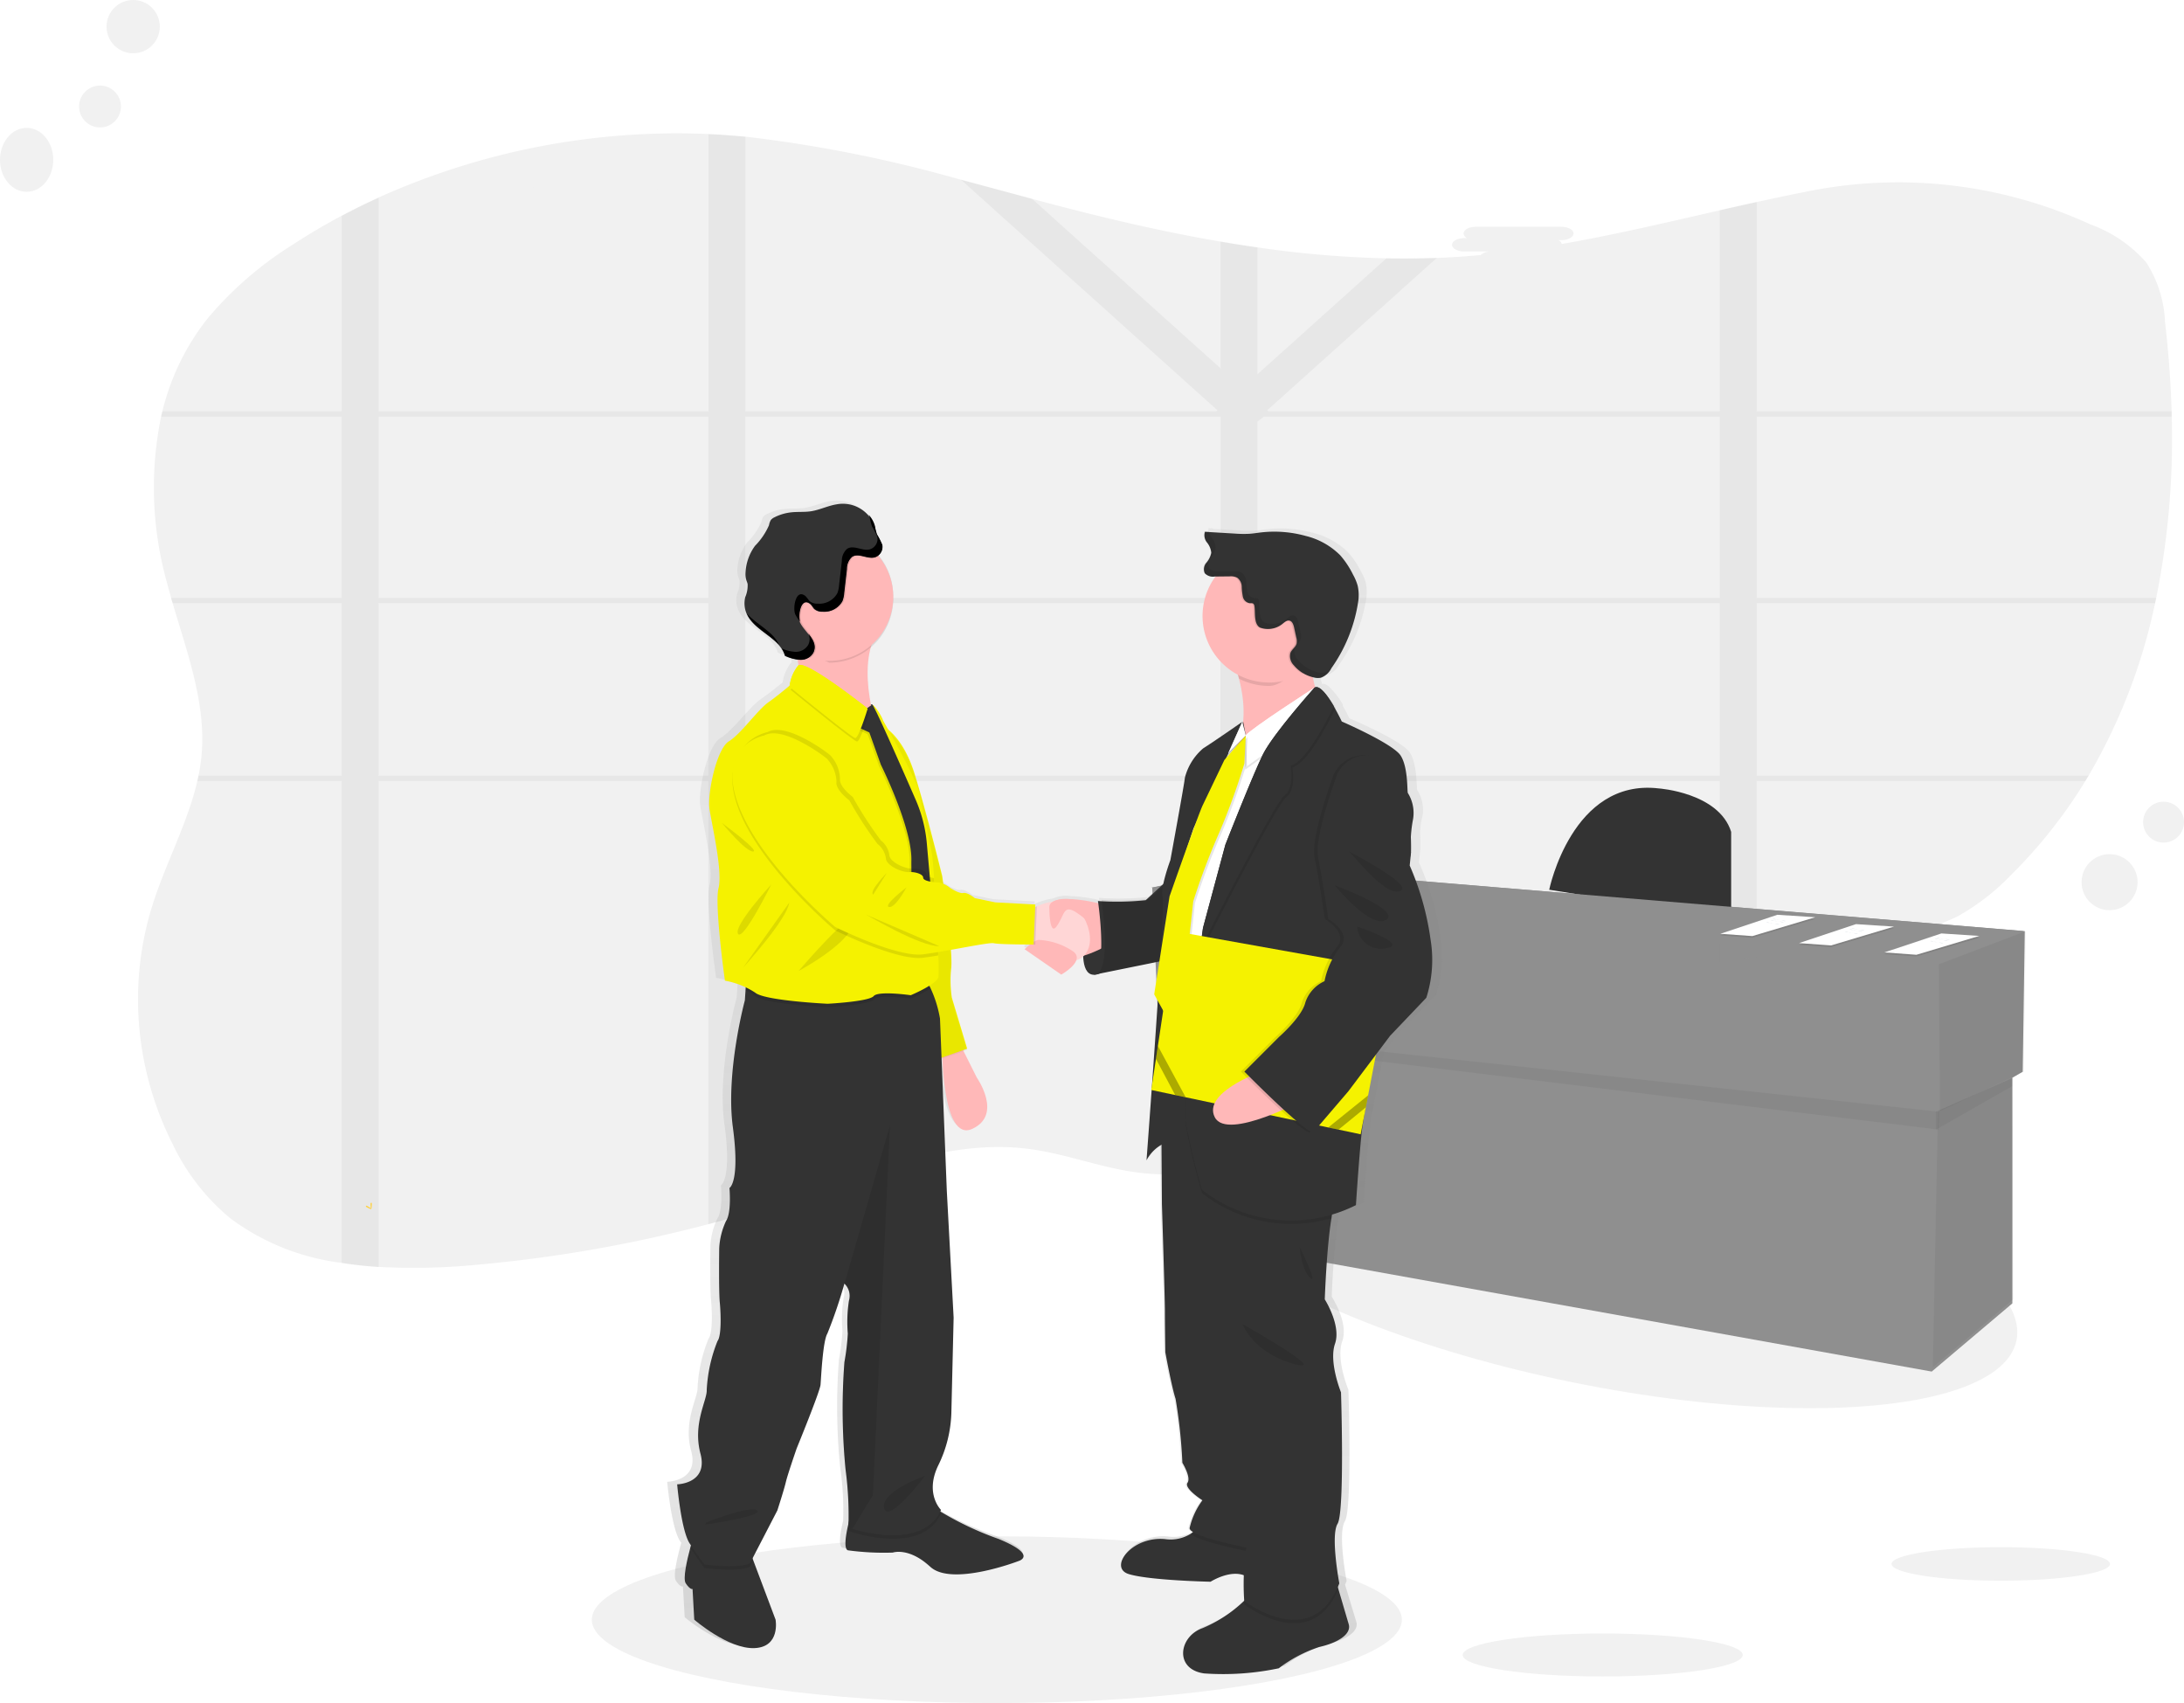 <svg xmlns="http://www.w3.org/2000/svg" xmlns:xlink="http://www.w3.org/1999/xlink" width="205" height="159.825" viewBox="0 0 205 159.825"><defs><style>.a{fill:#f1f1f1;}.b,.c{fill:#8f8f8f;}.c,.f,.l{opacity:0.1;}.d,.l{fill:#333;}.e{opacity:0.05;}.g{fill:#fff;}.h{fill:#d3dae1;}.i{fill:url(#a);}.j{fill:#ffb8b8;}.k{fill:#f5f200;}.m{fill:#ffd6d6;}.n{opacity:0.3;}.o{fill:#ffd037;}</style><linearGradient id="a" x1="0.5" y1="1" x2="0.5" gradientUnits="objectBoundingBox"><stop offset="0" stop-color="gray" stop-opacity="0.251"/><stop offset="0.54" stop-color="gray" stop-opacity="0.122"/><stop offset="1" stop-color="gray" stop-opacity="0.102"/></linearGradient></defs><g transform="translate(-336 -184.023)"><path class="a" d="M312.522,86.137c-.036.167-.069.334-.109.5a53.714,53.714,0,0,1-6.238,16.18c-.1.167-.2.334-.3.5a46.5,46.5,0,0,1-7.032,8.876,21.317,21.317,0,0,1-5.051,3.879,28.6,28.6,0,0,1-8.99,2.46c-3.233.49-6.512.9-9.781,1.341q-1.742.231-3.464.49c-3.158.468-6.294,1.008-9.355,1.726a54.842,54.842,0,0,0-10.915,3.673q-.415.188-.821.4c-.27.135-.543.272-.809.411s-.53.278-.791.421c-.135.073-.27.146-.4.223s-.265.145-.394.22c-.391.218-.774.441-1.157.667l-.015.009c-.253.148-.5.3-.751.453-1.416.86-2.8,1.757-4.187,2.661l-.871.563-1.35.873c-.263.171-.531.342-.8.511-.188.124-.376.248-.58.376-.984.62-1.981,1.228-3,1.808-.242.139-.486.278-.732.413a41.616,41.616,0,0,1-6.463,2.914l-.03.011a29.48,29.48,0,0,1-3.432.969c-.67.146-1.343.267-2.022.359a21.68,21.68,0,0,1-5.483.077c-3.581-.415-6.936-1.789-10.515-2.253-7.368-.939-14.524,2.086-21.452,4.456q-2.556.873-5.149,1.635c-1.149.34-2.3.661-3.464.971a130.356,130.356,0,0,1-21.725,3.81,61.186,61.186,0,0,1-9.229.2,33.887,33.887,0,0,1-3.462-.376,22.038,22.038,0,0,1-10.436-4.168,20.38,20.38,0,0,1-5.415-6.947,30.317,30.317,0,0,1-2.8-8.363c-.071-.4-.135-.794-.188-1.192q-.141-1.021-.21-2.054a29.4,29.4,0,0,1,1.292-10.862c1.239-3.928,3.3-7.7,4.213-11.657q.056-.252.107-.5a17.353,17.353,0,0,0,.276-1.819c.464-4.863-1.314-9.6-2.709-14.36-.049-.165-.1-.332-.145-.5q-.225-.792-.432-1.583a33,33,0,0,1-.5-15.431c.036-.167.079-.334.12-.5a22.592,22.592,0,0,1,4.247-8.7,33.679,33.679,0,0,1,8.008-6.932q2.21-1.446,4.57-2.7,1.69-.9,3.462-1.707a68.188,68.188,0,0,1,30.965-5.962c.563.024,1.127.054,1.69.1s1.179.09,1.769.145a127.006,127.006,0,0,1,20.232,4.044c2.229.591,4.454,1.2,6.677,1.793.99.263,1.977.526,2.967.781,4.846,1.252,9.764,2.387,14.743,3.233q1.729.3,3.462.545a99.181,99.181,0,0,0,12.109,1.027q2.364.047,4.73-.041,1.194-.043,2.39-.13c8.234-.58,16.191-2.522,24.162-4.336q1.729-.394,3.464-.777c1.517-.334,3.034-.657,4.559-.956a43.147,43.147,0,0,1,26.766,3.055,12.692,12.692,0,0,1,5.237,3.568,11.185,11.185,0,0,1,1.765,5.6c.325,2.768.537,5.571.618,8.389,0,.165,0,.332.011.5A75.306,75.306,0,0,1,312.522,86.137Z" transform="translate(225.87 153.994)"/><ellipse class="a" cx="12.197" cy="40.139" rx="12.197" ry="40.139" transform="translate(444.182 305.688) rotate(-78.45)"/><ellipse class="a" cx="38.019" cy="7.826" rx="38.019" ry="7.826" transform="translate(391.549 328.196)"/><ellipse class="a" cx="13.144" cy="2.017" rx="13.144" ry="2.017" transform="translate(473.295 337.318)"/><ellipse class="a" cx="10.252" cy="1.573" rx="10.252" ry="1.573" transform="translate(513.55 329.218)"/><circle class="a" cx="2.629" cy="2.629" r="2.629" transform="translate(531.385 264.181)"/><circle class="a" cx="1.919" cy="1.919" r="1.919" transform="translate(537.162 259.258)"/><path class="b" d="M657.9,379.528l-72.585-6.018L576,375.452l.582,13,.635.077.723,19.526,71.226,12.808,7.571-6.4V393.293l.969-.569Z" transform="translate(-131.846 -108.124)"/><circle class="a" cx="2.5" cy="2.5" r="2.5" transform="translate(346 184.023)"/><path class="c" d="M258.984,103.164h-.62v.5h.7Zm-7.028,0a.032.032,0,0,0,0,.013c-.017.137-.036.274-.054.413v.075h5.37v-.03l.376-.471Zm-14.392,0V86.984h6.178c-.066-.043-.133-.088-.2-.13l-.09-.058-.116-.071c-.068-.039-.135-.079-.207-.116s-.115-.064-.175-.1l-.041-.023h-5.346V85.6l-.145.056-.152.071h-.011l-.032.017-.1.051-.1.051c-.094.051-.188.107-.282.165l-.09.06-.188.12c-.242.161-.481.33-.727.488-.062.039-.124.079-.188.115-.133.079-.27.154-.411.222a1.569,1.569,0,0,1-.188.081l-.1.039-.094.032h0a4.4,4.4,0,0,1-.676.177v15.817h-9.263c0,.019.013.034.019.053.051.15.1.3.15.449H234.1V121h.141l.163.009.295.017.471.056.216.021.235.024h.036l.415.051.088.011.2.028.287.041h0l.689-.03h0l.094.017a.653.653,0,0,1,.116.019v-17.6h14.334v-.075c.019-.139.038-.276.054-.413a.033.033,0,0,1,0-.013Zm21.42,0h-.62v.5h.7Zm-7.415,0c-.023.167-.043.334-.066.5h5.988l.407-.5Zm-14.006,0V86.984h6.178c-.066-.043-.133-.088-.2-.13l-.09-.058-.116-.071c-.068-.039-.135-.079-.207-.116s-.115-.064-.175-.1l-.041-.023h-5.346V85.6l-.145.056-.152.071h-.011l-.032.017-.1.051-.1.051c-.094.051-.188.107-.282.165l-.09.06-.188.12c-.242.161-.481.33-.727.488-.062.039-.124.079-.188.115-.133.079-.27.154-.411.222a1.567,1.567,0,0,1-.188.081l-.1.039-.094.032h0a4.4,4.4,0,0,1-.676.177v15.817h-9.263c0,.019.013.034.019.053.051.148.1.3.152.449h9.1V121h.141l.163.009.295.017.471.058.216.021.235.024h.036l.415.051.088.011.2.028.287.041h0l.689-.03h0l.094.017a.653.653,0,0,1,.116.019v-17.6h13.959c.023-.167.043-.334.066-.5Zm46.855-33.693h38.956c0-.167,0-.334-.011-.5H284.418V49.328q-1.735.376-3.464.777V68.972H238.586l-.107-.1.161-.143h0L254.4,54.572q-2.366.09-4.73.041L237.561,65.493V53.59q-1.735-.246-3.462-.545v11.9l-17.7-15.913c-2.223-.6-4.448-1.2-6.677-1.793l24.077,21.638-.107.1h-44.2V43.21q-.884-.083-1.769-.145c-.563-.041-1.127-.071-1.69-.1v26h-30.97V48.932q-1.754.8-3.462,1.707V68.972H134.77c-.041.165-.085.332-.12.5H151.6V86.485H135.581c.047.167.1.334.145.5H151.6v16.18H138.159q-.051.25-.107.5H151.6V148.9c1.127.175,2.293.3,3.462.376V103.666h30.965v41.6c1.162-.31,2.315-.631,3.464-.971V103.666H234.1v36.342a29.479,29.479,0,0,0,3.432-.969l.03-.011V103.666h43.391v17.045q1.727-.253,3.464-.486V103.666h30.854c.1-.167.2-.334.3-.5H284.418V86.984H321.81c.039-.165.073-.332.109-.5h-37.5Zm-129.36,0h30.965V86.485H155.058Zm0,33.693V86.984h30.965v16.18Zm34.429-33.693H234.1V86.485H189.487Zm0,33.693V86.984H234.1v16.18Zm91.467,0H237.563V86.984h43.391Zm0-16.679H237.563V69.928l.608-.456h42.783Zm-29,16.679a.032.032,0,0,0,0,.013c-.017.137-.036.274-.054.413v.075h5.37v-.03l.376-.471Zm7.028,0h-.62v.5h.7Zm-21.42,0V86.984h6.178c-.066-.043-.133-.088-.2-.13l-.09-.058-.116-.071c-.068-.039-.135-.079-.207-.116s-.115-.064-.175-.1l-.041-.023h-5.346V85.6l-.145.056-.152.071h-.011l-.032.017-.1.051-.1.051c-.094.051-.188.107-.282.165l-.09.06-.188.12c-.242.161-.481.33-.727.488-.062.039-.124.079-.188.115-.133.079-.27.154-.411.222a1.569,1.569,0,0,1-.188.081l-.1.039-.094.032h0a4.4,4.4,0,0,1-.676.177v15.817h-9.263c0,.019.013.034.019.053.051.15.1.3.15.449H234.1V121h.141l.163.009.295.017.471.056.216.021.235.024h.036l.415.051.088.011.2.028.287.041h0l.689-.03h0l.094.017a.653.653,0,0,1,.116.019v-17.6h14.334v-.075c.019-.139.038-.276.054-.413a.033.033,0,0,1,0-.013Z" transform="translate(216.473 153.647)"/><path class="a" d="M317.675,117.125h.269a.545.545,0,0,1-.329-.437h0c0-.345.516-.627,1.147-.627h8.029c.631,0,1.145.282,1.145.627h0c0,.344-.514.627-1.145.627h-.268a.539.539,0,0,1,.329.436c0,.295-.376.543-.877.608h2.311c.629,0,1.145.282,1.145.627s-.516.627-1.145.627h-8.031c-.629,0-1.145-.284-1.145-.627,0-.295.375-.541.877-.608h-2.311c-.631,0-1.145-.282-1.145-.627S317.044,117.125,317.675,117.125Z" transform="translate(68.744 83.281)"/><path class="a" d="M781.115,148.895h.268a.544.544,0,0,1-.327-.437h0c0-.345.514-.627,1.145-.627h8.029c.631,0,1.147.282,1.147.627h0c0,.344-.516.625-1.147.625h-.267a.544.544,0,0,1,.327.438c0,.295-.375.543-.877.608h2.311c.631,0,1.145.282,1.145.627s-.514.627-1.145.627H783.7c-.631,0-1.147-.284-1.147-.627,0-.295.376-.543.877-.608h-2.311c-.629,0-1.145-.282-1.145-.627S780.486,148.895,781.115,148.895Z" transform="translate(-307.678 57.476)"/><path class="a" d="M252.037,284.855h.267a.543.543,0,0,1-.327-.437h0c0-.344.516-.627,1.145-.627h8.031c.629,0,1.145.284,1.145.627h0c0,.345-.516.627-1.145.627h-.268a.537.537,0,0,1,.327.436c0,.295-.376.543-.877.608h2.311c.631,0,1.147.284,1.147.627s-.516.627-1.147.627h-8.021c-.631,0-1.145-.282-1.145-.627,0-.293.376-.541.877-.608h-2.319c-.631,0-1.147-.282-1.147-.627S251.414,284.855,252.037,284.855Z" transform="translate(122.059 -52.955)"/><path class="d" d="M828.56,379.184s2.135-10.479,10.286-9.508c0,0,5.633.387,6.792,4.075V381.9Z" transform="translate(-347.144 -111.663)"/><path class="e" d="M977.433,405.56l-.2,13.2-7.86,3.688-.1-13.78Z" transform="translate(-451.281 -134.156)"/><path class="e" d="M973.653,478.94l.1,20.767-7.569,6.4.486-24.066Z" transform="translate(-448.764 -193.757)"/><path class="e" d="M582.764,454.791l72.493,8.846.038-1.679L582.71,454.13Z" transform="translate(-137.296 -173.606)"/><path class="e" d="M974.912,479.7v-.762l-7.182,3.17v1.682Z" transform="translate(-450.022 -193.757)"/><path class="b" d="M575.48,375.452l9.315-1.942,72.585,6.018-8.151,3.1Z" transform="translate(-131.424 -108.124)"/><path class="f" d="M947.348,407.55l3.562.233-5.9,1.767L942,409.334Z" transform="translate(-429.124 -135.772)"/><path class="g" d="M947.348,406.72l3.562.233-5.9,1.769L942,408.5Z" transform="translate(-429.124 -135.098)"/><path class="h" d="M1022.32,444.486c.141-.06.289.054.439.083.086.017.175,0,.261.017.175.023.347.139.515.081" transform="translate(-504.522 -172.463)"/><path class="h" d="M1021.34,445.055c.139-.06.289.053.439.083.086.015.175,0,.261.015.175.024.347.141.514.083" transform="translate(-503.727 -172.926)"/><path class="h" d="M1019.08,446.195c.141-.06.291.053.441.081.085.017.175,0,.259.017.177.024.349.141.515.081" transform="translate(-501.891 -173.852)"/><path class="f" d="M865.348,398.21l3.562.235-5.9,1.767L860,399.994Z" transform="translate(-362.521 -128.186)"/><path class="g" d="M865.348,397.39l3.562.233-5.9,1.767L860,399.174Z" transform="translate(-362.521 -127.52)"/><path class="h" d="M940.32,435.155c.141-.06.289.053.439.083.086.015.175,0,.261.015.175.024.347.141.515.083" transform="translate(-437.919 -164.885)"/><path class="h" d="M939.34,435.725c.139-.06.289.053.439.081.086.017.175,0,.261.017.175.024.347.141.514.081" transform="translate(-437.123 -165.347)"/><path class="h" d="M937.08,436.856c.141-.06.291.054.441.083.085.017.175,0,.259.017.177.023.349.141.514.081" transform="translate(-435.288 -166.266)"/><path class="f" d="M904.678,402.88l3.564.233-5.9,1.769-3.008-.218Z" transform="translate(-394.466 -131.979)"/><path class="g" d="M904.678,402.06l3.564.233-5.9,1.767-3.008-.218Z" transform="translate(-394.466 -131.313)"/><path class="h" d="M979.65,439.825c.141-.06.291.053.441.081.084.017.173,0,.259.017.175.023.349.141.515.081" transform="translate(-469.864 -168.678)"/><path class="h" d="M978.67,440.386c.141-.06.291.054.441.083.084.017.173,0,.259.017.175.023.349.141.515.081" transform="translate(-469.068 -169.133)"/><path class="h" d="M976.42,441.525c.139-.06.289.053.439.083.086.015.175,0,.261.015.175.024.347.141.514.083" transform="translate(-467.241 -170.059)"/><path class="i" d="M460.24,267.014a25.471,25.471,0,0,0-2.011-6.964l.122-1.2s.026-.6-.013-1.5a6.834,6.834,0,0,1,.22-1.667,3.433,3.433,0,0,0-.494-2.441c-.083-.118.041-2.4-.7-3.524s-5.667-3.205-5.667-3.205-.265-.554-.638-1.2l.034-.066a7.059,7.059,0,0,0-1.127-1.519c-.3-.323-.593-.507-.828-.417a6.753,6.753,0,0,1-.218-.952c.049.013.1.026.148.036a1.532,1.532,0,0,0,.62.015,1.841,1.841,0,0,0,1.018-.9,14.367,14.367,0,0,0,2.593-6.345,4.034,4.034,0,0,0-.066-1.4,4.726,4.726,0,0,0-.439-1.023,8.224,8.224,0,0,0-1.239-1.827,7.06,7.06,0,0,0-3.329-1.823,11.525,11.525,0,0,0-4.3-.321c-.376.043-.751.105-1.127.13a11.7,11.7,0,0,1-1.429-.024l-2.458-.143-.011-.038-.409-.024a1.036,1.036,0,0,0,.2,1,1.711,1.711,0,0,1,.415.969,1.981,1.981,0,0,1-.475.939.9.9,0,0,0-.152.982.562.562,0,0,0,.1.109,1.238,1.238,0,0,0,.9.24h.056a6.116,6.116,0,0,0-1.245,3.7,6.226,6.226,0,0,0,3.4,5.517c.036.122.071.248.105.376a11.5,11.5,0,0,1,.394,4.06l-.043.094-.026-.1s-2.9,1.964-3.755,2.484A5.426,5.426,0,0,0,436.6,251.8c-.041.481-1.4,7.73-1.4,7.73a17.758,17.758,0,0,0-.68,2.238l-1.729,1.519a26.59,26.59,0,0,1-4.6.081l.03.2a15.6,15.6,0,0,0-2.771-.376,2.939,2.939,0,0,0-1.5.2l-.036.017-.028.013a5.951,5.951,0,0,0-1.577.443c-.06.024-.115.049-.167.073l.011-.246-3.86-.2-1.972-.4s-.7-.563-1.11-.481-1.273-.481-1.273-.481a3.441,3.441,0,0,0-.635-.394c-.066-.454-.107-.73-.107-.73s-1.534-6.087-2.683-9.666a8.239,8.239,0,0,0-2.531-4.08c-.291-.507-.483-.834-.483-.834a3.729,3.729,0,0,0-.993-1.453c-.028-.045-.049-.068-.06-.068a.22.22,0,0,0-.111.017,11.945,11.945,0,0,1-.017-5.378,5.935,5.935,0,0,0,2.167-4.574q0-.039,0-.079v-.081a5.909,5.909,0,0,0-1.4-3.812l-.064-.071a.5.5,0,0,0,.049-.039,1.006,1.006,0,0,0,.355-.969,6.642,6.642,0,0,0-.511-.986,6.372,6.372,0,0,1-.208-.8,2.478,2.478,0,0,0-.591-1.031l.028.075a3.568,3.568,0,0,0-3.141-1.055c-.847.135-1.635.53-2.486.652-.61.086-1.232.03-1.846.092a4.79,4.79,0,0,0-1.637.473.938.938,0,0,0-.347.255,1.374,1.374,0,0,0-.173.483,6.375,6.375,0,0,1-1.348,1.938,4.534,4.534,0,0,0-.909,2.5,1.961,1.961,0,0,0,.066.685c.041.133.105.259.135.394a2.706,2.706,0,0,1-.227,1.234,2.4,2.4,0,0,0,.133,1.566c.742,1.66,3.177,2.214,3.684,3.956a4.846,4.846,0,0,0,1.219.376c.034.173.064.347.088.524a.143.143,0,0,0-.032.019,3.734,3.734,0,0,0-.821,1.878l-.079.064c-.268.222-1.187.965-2.017,1.538-.986.682-2.629,2.965-3.778,3.646s-2.1,4.882-1.848,6.408,1.273,5.808.862,7.37.616,8.692.616,8.692a10.5,10.5,0,0,1,2.013.6l-.021.312-.062.939s-1.861,6.73-1.149,11.91-.329,5.714-.329,5.714.218,2.3-.329,3.1a6.666,6.666,0,0,0-.657,2.563s-.054,3.952.054,5.07.163,3.153-.22,3.633a13.913,13.913,0,0,0-1.04,4.591c.054.961-1.369,3.153-.6,5.982s-2.253,2.884-2.253,2.884.385,4.319,1.205,5.554l.12.176c-.021.071-.041.146-.064.227-.31,1.127-.734,2.9-.439,3.335.438.642.657.533.657.533l.163,2.884s3.286,2.777,5.806,2.672,2.026-2.672,2.026-2.672L395,325.307l-.073-.188,2.385-4.506s.657-1.975.821-2.67,1.055-3.156,1.055-3.156,2.253-5.34,2.3-5.982.22-4.11.657-4.807a44.476,44.476,0,0,0,1.643-4.694l.03.026a1.583,1.583,0,0,1,.409,1.575,12.586,12.586,0,0,0-.111,3.1,21.062,21.062,0,0,1-.329,2.672,57.107,57.107,0,0,0,.111,10.092,28.583,28.583,0,0,1,.282,5.049c-.257,1.061-.483,2.379-.064,2.535a26.493,26.493,0,0,0,4.328.214s1.532-.535,3.615,1.335,8.487-.533,8.487-.533,1.972-.535-1.917-2.082a33.071,33.071,0,0,1-5.61-2.569c.026-.051.054-.1.079-.156,0,0-1.589-1.5-.274-4.165a11.6,11.6,0,0,0,1.26-4.914l.22-8.973-.657-11.912-.509-12.5.09-.03c.086,2.3.535,7.77,2.884,6.709,2.957-1.335.438-4.807.438-4.807l-1.328-2.587.4-.135-1.485-4.8a10.824,10.824,0,0,1-.056-2.83,11.208,11.208,0,0,0-.034-1.652,29.634,29.634,0,0,1,4.142-.618c.394.1,2.6.115,3.468.118-.284.222-.511.441-.511.441l3.532,2.377s1.2-.655,1.448-1.35a1.558,1.558,0,0,0,.661-.353c.038.821.255,1.709,1.014,1.729a1.314,1.314,0,0,0,.552-.109l5.776-1.144-.5,3.1.345.614c-.175,2.612-.376,5.385-.552,7.824l-.081.533.041.009c-.274,3.755-.494,6.6-.494,6.6a3.46,3.46,0,0,1,1.44-1.448l.038,5.573s.289,8.812.289,10.014.039,3.885.039,3.885.618,3.284.986,4.366a48.167,48.167,0,0,1,.657,6.009s.864,1.361.494,1.878,1.438,1.641,1.438,1.641a7.05,7.05,0,0,0-1.234,2.6c-.009.12.109.248.323.376-.068.054-.137.109-.214.161a3.751,3.751,0,0,1-2.49.5c-3.205-.282-5.464,2.683-3.492,3.284s7.886.721,7.886.721,1.791-1.117,3.192-.614c-.021,1.175.038,2.253.047,2.4l-.017.013a13.024,13.024,0,0,1-4.007,2.571c-2.253.76-2.753,3.845.163,4.245a26.649,26.649,0,0,0,7.188-.481,13.249,13.249,0,0,1,3.9-2c1.684-.361,3.123-1.162,2.835-2.124-.188-.614-.67-2.223-1-3.3q-.028-.1-.056-.188c.051-.113.1-.229.148-.349,0,0-.862-4.486-.163-5.607s.329-12.338.329-12.338-1.192-2.843-.575-4.565-.986-4.167-.986-4.167a76.119,76.119,0,0,1,.644-7.629l.062-.338a15.384,15.384,0,0,0,2.291-.884s.411-6.17.657-7.571c.024-.131.058-.344.1-.62l.188-.99h0l.222-1.127h0l.751-3.84,1.356-1.754,3.492-3.568A11.292,11.292,0,0,0,460.24,267.014Zm-53.859-22.031-.026.019a.318.318,0,0,1-.009-.041A.168.168,0,0,0,406.381,244.984Zm34.506,4.373-.135.295.494-.492-.67.751.225-.473Zm-3.335,6.891c-.13.344-.269.715-.413,1.1l.265-.791Z" transform="translate(10.961 4.919)"/><path class="d" d="M595.622,441.471s-.46,3.062.92,3.1,2.3-2.362,2.3-2.362l-.563-1.921Z" transform="translate(-157.884 -169.07)"/><path class="d" d="M402.949,754.825c-2.456.107-5.659-2.668-5.659-2.668l-.16-2.882s-.212.107-.64-.533c-.287-.43.126-2.212.428-3.333.146-.548.267-.939.267-.939l5.389,1.442.257.682,2.092,5.562S405.4,754.718,402.949,754.825Z" transform="translate(3.876 -416.135)"/><path class="d" d="M492.981,729.631s-6.243,2.4-8.262.533-3.523-1.335-3.523-1.335a25.159,25.159,0,0,1-4.217-.214c-.409-.156-.188-1.491.068-2.554.173-.734.361-1.341.361-1.341s6.136-2.082,7.1-.8a4.6,4.6,0,0,0,1.023.976,29.787,29.787,0,0,0,5.6,2.653C494.9,729.1,492.981,729.631,492.981,729.631Z" transform="translate(-61.395 -399.104)"/><path class="j" d="M526.647,496.35l1.707,3.415s2.456,3.47-.426,4.8-2.828-7.683-2.828-7.683Z" transform="translate(-100.664 -214.604)"/><path class="k" d="M495.25,338.61s1.868.854,2.989,4.429,2.616,9.661,2.616,9.661,1.014,6.884.852,8.592a11.078,11.078,0,0,0,.054,2.828l1.44,4.8-2.882,1.014-4.429-16.97Z" transform="translate(-76.418 -86.482)"/><path class="e" d="M495.25,338.61s1.868.854,2.989,4.429,2.616,9.661,2.616,9.661,1.014,6.884.852,8.592a11.078,11.078,0,0,0,.054,2.828l1.44,4.8-2.882,1.014-4.429-16.97Z" transform="translate(-76.435 -86.368)"/><path class="f" d="M404.821,745.93l.257.682-.315.6c-1.228.533-4.27.107-4.27.107s-.563-.715-1.333-1.893c.146-.548.267-.939.267-.939Z" transform="translate(1.629 -416.151)"/><path class="f" d="M486.924,725.147c-1.557,3.526-6.848,2.218-8.318,1.776-.242-.073-.376-.122-.376-.122s.009-.287.013-.74c.173-.734.361-1.341.361-1.341s6.136-2.082,7.1-.8a4.6,4.6,0,0,0,1.023.976A1.8,1.8,0,0,0,486.924,725.147Z" transform="translate(-62.594 -399.104)"/><path class="d" d="M417.12,507.3c-1.281,2.666.268,4.163.268,4.163-1.557,3.524-6.848,2.218-8.318,1.775-.242-.071-.376-.12-.376-.12a32.51,32.51,0,0,0-.267-5.445,58.466,58.466,0,0,1-.107-10.085,21.472,21.472,0,0,0,.319-2.67,13.011,13.011,0,0,1,.107-3.094,1.6,1.6,0,0,0-.4-1.573l-.028-.028a44.435,44.435,0,0,1-1.6,4.694c-.428.691-.586,4.163-.64,4.8s-2.242,5.978-2.242,5.978-.852,2.454-1.012,3.147-.8,2.67-.8,2.67l-2.572,4.965c-1.228.533-4.27.107-4.27.107s-.586-.751-1.388-1.975-1.174-5.548-1.174-5.548,2.935-.054,2.187-2.882.64-5.017.588-5.979a14.207,14.207,0,0,1,1.014-4.589c.374-.481.319-2.509.212-3.63s-.053-5.07-.053-5.07a6.779,6.779,0,0,1,.64-2.561c.533-.8.321-3.1.321-3.1s1.012-.533.319-5.71,1.127-11.9,1.127-11.9l.062-.939.1-1.521s15.264-.961,16.492.212a4.047,4.047,0,0,1,.779,1.117,11.115,11.115,0,0,1,.883,2.841l.64,16.17.64,11.9-.214,8.966A11.919,11.919,0,0,1,417.12,507.3Z" transform="translate(6.941 -185.741)"/><path class="f" d="M479.79,538.42l-1.6,34.688-1.923,3.162c-.242-.071-.376-.12-.376-.12a32.508,32.508,0,0,0-.267-5.445,58.468,58.468,0,0,1-.107-10.085,21.48,21.48,0,0,0,.319-2.67,13.009,13.009,0,0,1,.107-3.094,1.6,1.6,0,0,0-.4-1.573l.026-.188Z" transform="translate(-60.254 -248.774)"/><path class="f" d="M406.685,731.487s4.163-1.654,4.8-1.127-4.908,1.333-4.908,1.333Z" transform="translate(-4.398 -404.59)"/><path class="f" d="M499.847,713.5c-.16.054-4.215,1.5-3.842,3.042S499.847,713.5,499.847,713.5Z" transform="translate(-77.012 -390.98)"/><path class="j" d="M449.07,284.494s1.359,3.282.64,4.965,7.764,4.563,7.764,4.563-2.48-6.4-.079-10.008S449.07,284.494,449.07,284.494Z" transform="translate(-38.91 -40.93)"/><path class="d" d="M658.323,770.963a12.81,12.81,0,0,0-3.8,2,25.333,25.333,0,0,1-7.006.481c-2.843-.4-2.36-3.483-.159-4.244a12.776,12.776,0,0,0,3.907-2.567c.361-.332.575-.563.575-.563l7.967-1.6s.13.445.31,1.059c.319,1.083.79,2.691.971,3.3C661.365,769.8,659.964,770.6,658.323,770.963Z" transform="translate(-198.491 -432.379)"/><path class="d" d="M631.063,740.05s-3.363.36-4.764-.439-3.4.481-3.4.481-5.764-.12-7.685-.721.28-3.568,3.4-3.282a3.586,3.586,0,0,0,2.428-.5A2.557,2.557,0,0,0,622.1,734l6.76.4.939,2.4Z" transform="translate(-173.271 -407.631)"/><path class="f" d="M658.229,737.889s-7.856-1.284-8.859-2.3A2.557,2.557,0,0,0,650.427,734l6.76.4.939,2.4Z" transform="translate(-201.6 -407.631)"/><path class="d" d="M634.52,513.08l.081,11.726s.28,8.806.28,10.008.039,3.881.039,3.881.6,3.282.961,4.364a49.006,49.006,0,0,1,.64,6.009s.841,1.361.481,1.878,1.4,1.641,1.4,1.641a7.012,7.012,0,0,0-1.2,2.6c-.073,1.04,8.964,2.518,8.964,2.518l-3.521-36.1-2.8-9.045Z" transform="translate(-189.538 -227.77)"/><path class="l" d="M634.52,513.08l.081,11.726s.28,8.806.28,10.008.039,3.881.039,3.881.6,3.282.961,4.364a49.006,49.006,0,0,1,.64,6.009s.841,1.361.481,1.878,1.4,1.641,1.4,1.641a7.012,7.012,0,0,0-1.2,2.6c-.073,1.04,8.964,2.518,8.964,2.518l-3.521-36.1-2.8-9.045Z" transform="translate(-189.655 -227.77)"/><path class="f" d="M684.861,765.538c-2.616,6.236-8.836,1.423-8.836,1.423s0-.12-.015-.327c.36-.332.575-.563.575-.563l7.967-1.6S684.681,764.924,684.861,765.538Z" transform="translate(-223.238 -432.379)"/><path class="d" d="M658.335,554.7c-2.563,6.572-8.926,1.641-8.926,1.641a22.994,22.994,0,0,1,.2-4.963c.4-1.56-.441-6.245-.441-6.245a33.647,33.647,0,0,0-.92-5.122,9.126,9.126,0,0,1-.4-3.042,5.808,5.808,0,0,0-.2-2.323,15.628,15.628,0,0,1-.563-3.042,32.1,32.1,0,0,0-.36-4.842l-1.241-6.2-2.242-12.689.7-.12,12.548-2.2s2.362,12.017,1.56,13.249a5.163,5.163,0,0,0-.451,1.624c-.458,2.726-.629,7.621-.629,7.621s1.56,2.441.961,4.163.563,4.563.563,4.563.36,11.208-.321,12.329S658.335,554.7,658.335,554.7Z" transform="translate(-196.621 -222.084)"/><path class="j" d="M676.8,296.377s-11.367,8-8.806,4c1.38-2.156,1.127-4.9.586-6.974a16.456,16.456,0,0,0-1.127-3.059s9.659-4.108,8.378-.426a6.9,6.9,0,0,0-.376,2.674A7.135,7.135,0,0,0,676.8,296.377Z" transform="translate(-216.285 -45.688)"/><path class="j" d="M582.792,425.868s-4.8-1.388-5.6-.026.24,4.349,1.69,4.829,4.777-1.628,4.777-1.628Z" transform="translate(-142.746 -156.849)"/><path class="d" d="M607.725,416l-2,1.842a25.323,25.323,0,0,1-4.484.079s.922,6.164-.4,6.925l8.085-1.641Z" transform="translate(-162.182 -149.341)"/><path class="f" d="M607.725,416l-2,1.842a25.323,25.323,0,0,1-4.484.079s.922,6.164-.4,6.925l8.085-1.641Z" transform="translate(-161.85 -149.445)"/><path class="f" d="M448.647,248.071a6.008,6.008,0,0,1-6.008,6.009c-3.083-1.481-6.009-2.687-6.009-6.009a6.009,6.009,0,1,1,12.008,0Z" transform="translate(-28.801 -7.87)"/><path class="j" d="M448.761,248.3a6,6,0,1,1-1.359-3.8A6,6,0,0,1,448.761,248.3Z" transform="translate(-28.916 -8.262)"/><path class="f" d="M444.185,462.546a13.579,13.579,0,0,1-1.861.965s-3.042-.441-3.481.079-4.319.721-4.319.721-5.924-.28-6.8-1.04a3.606,3.606,0,0,0-.9-.533l.1-1.521s15.264-.961,16.492.212A4.049,4.049,0,0,1,444.185,462.546Z" transform="translate(-20.837 -185.766)"/><path class="k" d="M430.123,337.5c-.12.68-2.6,1.72-2.6,1.72s-3.042-.439-3.481.081-4.319.721-4.319.721-5.924-.282-6.8-1.042a7.639,7.639,0,0,0-2.843-1.127s-1-7.124-.6-8.684-.6-5.845-.841-7.366.68-5.723,1.8-6.4,2.723-2.963,3.682-3.643c.809-.573,1.7-1.314,1.964-1.538l.077-.064a3.789,3.789,0,0,1,.8-1.878c.64-.637,6.523,4.043,6.523,4.043s.041.361.441-.319c.09-.152.866.967,1,1.44,0,0,3.2,5.6,3.4,6.76s1.04,4.923,1.2,5.843c.041.237.109,1.067.188,2.178.015.218.028.449.045.689.118,1.844.246,4.2.323,5.978,0,.2.017.4.023.586A19.939,19.939,0,0,1,430.123,337.5Z" transform="translate(-6.035 -61.801)"/><path class="f" d="M415,387.21s2.2,2.681,2.922,2.681S415,387.21,415,387.21Z" transform="translate(-11.237 -125.956)"/><path class="f" d="M425.992,417.91s-3.6,3.922-3.123,4.643S425.992,417.91,425.992,417.91Z" transform="translate(-17.593 -150.892)"/><path class="f" d="M425.62,433.164s4.131-4.523,4.319-6.084Z" transform="translate(-19.863 -158.34)"/><path class="f" d="M453.33,439.963s4.764-2.522,5.164-4.523S453.33,439.963,453.33,439.963Z" transform="translate(-42.37 -164.82)"/><path class="f" d="M482.661,329.322l-.661,1.6,1.1.52,1.082,3.023s2.982,5.964,2.862,9.065a54.95,54.95,0,0,0,.541,7.764l1.72-.319-.811-9.124a13.162,13.162,0,0,0-1.048-4.1c-1.374-3.147-3.932-8.956-4.093-8.956-.22,0-.066.081-.066.081Z" transform="translate(-65.656 -78.514)"/><path class="d" d="M483.511,328.47l-.661,1.6,1.1.52,1.08,3.023s2.982,5.963,2.862,9.065a54.951,54.951,0,0,0,.541,7.764l1.722-.319L489.343,341a13.109,13.109,0,0,0-1.046-4.1c-1.374-3.149-3.932-8.956-4.091-8.956-.222,0-.068.081-.068.081Z" transform="translate(-66.347 -77.823)"/><path class="m" d="M572.953,431.895a15,15,0,0,1-3.645-1.5l-.338-.188.041-3.1a5.433,5.433,0,0,1,.612-.31c1.066-.466,3.254-1.1,4.351.939C575.454,430.466,574.013,431.966,572.953,431.895Z" transform="translate(-136.296 -157.725)"/><path class="f" d="M447.262,244.416a.888.888,0,0,1-.28.115c-.7.152-1.489-.447-2.086-.062a1.512,1.512,0,0,0-.5,1.159q-.128,1.127-.255,2.238a2.762,2.762,0,0,1-.165.772,1.936,1.936,0,0,1-1.842.98,1.1,1.1,0,0,1-.794-.263c-.13-.131-.2-.315-.342-.436-.939-.787-1.224,1.142-.976,1.69.4.9,1.812,1.759,1.219,2.9a1.085,1.085,0,0,1-.436.438,6.009,6.009,0,1,1,6.455-9.527Z" transform="translate(-28.776 -8.175)"/><path class="d" d="M432.48,237.168c.141.118.212.3.342.434a1.1,1.1,0,0,0,.794.263,1.926,1.926,0,0,0,1.84-.982,2.673,2.673,0,0,0,.167-.77l.255-2.238a1.505,1.505,0,0,1,.5-1.159c.6-.376,1.389.214,2.086.062a1.02,1.02,0,0,0,.751-1.175,6.615,6.615,0,0,0-.5-.984,6.432,6.432,0,0,1-.2-.8,3.179,3.179,0,0,0-3.586-2.032c-.826.137-1.594.531-2.422.652-.593.086-1.2.03-1.8.094a4.54,4.54,0,0,0-1.6.471.927.927,0,0,0-.338.255,1.411,1.411,0,0,0-.169.481,6.418,6.418,0,0,1-1.314,1.938,4.617,4.617,0,0,0-.89,2.5,2,2,0,0,0,.064.685c.039.131.1.259.131.394a2.746,2.746,0,0,1-.222,1.232,2.463,2.463,0,0,0,.131,1.566c.721,1.658,3.1,2.212,3.59,3.952a3.943,3.943,0,0,0,1.4.376,1.348,1.348,0,0,0,1.232-.629c.591-1.127-.821-2-1.219-2.9C431.254,238.306,431.534,236.379,432.48,237.168Z" transform="translate(-20.416 3.568)"/><path class="f" d="M675.87,289.919a6.9,6.9,0,0,0-.376,2.674c-.289.246-.6-.49-.939-.3-.916.53-1.975,1.789-3.109,1.789a6.228,6.228,0,0,1-2.83-.678,16.46,16.46,0,0,0-1.127-3.059S677.151,286.237,675.87,289.919Z" transform="translate(-216.318 -45.688)"/><path class="j" d="M667.75,256.745a6.245,6.245,0,1,1-6.245-6.245A6.245,6.245,0,0,1,667.75,256.745Z" transform="translate(-206.384 -14.916)"/><path class="g" d="M653.635,323.092s-1.175,1.281-1.335,1.386-3.568,14.458-3.628,14.625-4.058,13.127-4.058,13.127l-6.4,3.149.535-15.851,4.694-13.072s1.549-1.761,2.028-2.4,6.457-4.484,6.457-4.484l1.021,2.1Z" transform="translate(-192.535 -71.017)"/><path class="f" d="M683.483,323.385l-7.364,5.272-.118-2.9c.481-.64,6.457-4.482,6.457-4.482Z" transform="translate(-223.23 -72.406)"/><path class="g" d="M684.349,321.675l-7.364,5.272-.115-2.893c.481-.642,6.457-4.484,6.457-4.484Z" transform="translate(-223.936 -71.017)"/><path class="d" d="M636.321,336.59l.246,1.288-1.647,1.673,1.314-2.942s-2.817,1.962-3.661,2.482a5.345,5.345,0,0,0-1.722,2.762c-.032.481-1.361,7.725-1.361,7.725s-1,2.681-.719,3.442-1.521,24.736-1.521,24.736a3.568,3.568,0,0,1,2.407-1.846l-.642-14.169s.781-9.426.821-9.546l1.821-5.584Z" transform="translate(-183.633 -84.841)"/><path class="f" d="M640.587,344.3l-.128,2.629a64.289,64.289,0,0,1-2.381,6.544,65.685,65.685,0,0,0-2.422,6.4l-1.027,9.527-1.761.8-.867-1.6,1.442-9.2s2.721-7.764,3.123-8.566l2.007-4.229Z" transform="translate(-187.491 -91.104)"/><path class="k" d="M639.7,343.45l-.126,2.629a63.9,63.9,0,0,1-2.383,6.544,65.12,65.12,0,0,0-2.42,6.4l-1.021,9.525-1.761.8-.881-1.6,1.442-9.2s2.721-7.766,3.121-8.566l2.022-4.223Z" transform="translate(-186.769 -90.413)"/><path class="j" d="M566.31,446.533l3.442,2.383s2.428-1.361,1.014-2.242a6.269,6.269,0,0,0-3.123-1.014C567.189,445.66,566.31,446.533,566.31,446.533Z" transform="translate(-134.136 -173.431)"/><path class="j" d="M578.92,425.48a.529.529,0,0,0-.25.453c0,.73.083,2.664.695,1.791.751-1.068.614-2.028,1.761-1.335a6.759,6.759,0,0,1,1.84,1.69l-.319-2.294S580.288,424.62,578.92,425.48Z" transform="translate(-144.175 -156.783)"/><path class="f" d="M660.67,518.769a5.17,5.17,0,0,0-.451,1.624,13.567,13.567,0,0,1-12.154-2.345,61.243,61.243,0,0,1-1.521-6.4,20.868,20.868,0,0,1,.019-3.924l12.548-2.2S661.472,517.528,660.67,518.769Z" transform="translate(-199.238 -222.052)"/><path class="d" d="M667.829,331.683a12.442,12.442,0,0,0-.2,3.162l-2.882,13.609s-1.4,10.487-1.641,11.888-.64,7.565-.64,7.565a13.557,13.557,0,0,1-14.458-1.44,61.361,61.361,0,0,1-1.521-6.4c-.4-2.377.781-11.9,1.341-16.131.167-1.252.28-2.041.28-2.041l2.1-7.805s2.582-6.585,3.543-8.506,4.822-6.236,4.822-6.236c.479-.3,1.245.77,1.814,1.748.43.74.751,1.427.751,1.427s4.8,2.08,5.522,3.192.6,3.4.682,3.522A3.528,3.528,0,0,1,667.829,331.683Z" transform="translate(-199.192 -70.79)"/><path class="f" d="M663.378,327.531s.36,2.122-.563,2.762c-.892.62-7.531,13.675-7.944,14.49.167-1.254.28-2.043.28-2.043l2.1-7.8s2.584-6.585,3.543-8.508,4.824-6.236,4.824-6.236c.479-.3,1.243.77,1.812,1.748C666.572,323.723,664.782,327.091,663.378,327.531Z" transform="translate(-206.067 -71.48)"/><path class="d" d="M662.511,326.681s.359,2.122-.563,2.762-7.529,13.673-7.948,14.488c.167-1.252.28-2.041.28-2.041l2.1-7.805s2.582-6.585,3.543-8.506,4.822-6.236,4.822-6.236c.479-.3,1.245.77,1.814,1.748C665.705,322.871,663.914,326.241,662.511,326.681Z" transform="translate(-205.361 -70.79)"/><path class="k" d="M598.125,409.293l-2.259,11.752v0l-.216,1.125v0l-.486,2.529-2.075-.439-.967-.2-13.382-2.835-.984-.208-2.246-.475.439-2.918.182-1.213,1.62-10.759Z" transform="translate(-131.448 -134.229)"/><path class="j" d="M664.827,511.92s-5.323,1.921-4.163,4.2,8.605-1.761,8.605-1.761Z" transform="translate(-210.639 -227.25)"/><path class="f" d="M703.8,599.1c0,.16.2,2.2,1,2.922S703.8,599.1,703.8,599.1Z" transform="translate(-245.81 -298.061)"/><path class="f" d="M675.24,637.68s.96,2.642,4.762,3.723S675.24,637.68,675.24,637.68Z" transform="translate(-222.612 -329.396)"/><path class="f" d="M673.005,256.815a6.243,6.243,0,0,1-3.13,5.413,3.324,3.324,0,0,1-.939-.783,1.213,1.213,0,0,1-.321-1.175c.131-.317.479-.518.563-.847a1.247,1.247,0,0,0-.03-.6c-.07-.31-.135-.62-.2-.928-.058-.263-.161-.573-.423-.637s-.479.154-.683.315a2.143,2.143,0,0,1-2.065.34c-.6-.325-.434-1.412-.531-2a.349.349,0,0,0-.131-.265.548.548,0,0,0-.272-.019.784.784,0,0,1-.68-.6,5.187,5.187,0,0,1-.109-.967,1.079,1.079,0,0,0-.432-.836,1.335,1.335,0,0,0-.712-.116l-1.177.013a6.245,6.245,0,0,1,11.266,3.7Z" transform="translate(-211.639 -14.986)"/><path class="d" d="M663.289,250.287c.2-.161.43-.376.683-.314s.362.376.421.635l.2.926a1.257,1.257,0,0,1,.032.607c-.1.33-.441.529-.575.847a1.214,1.214,0,0,0,.321,1.174,3.38,3.38,0,0,0,1.932,1.155,1.42,1.42,0,0,0,.6.013,1.784,1.784,0,0,0,.991-.9,14.566,14.566,0,0,0,2.527-6.341,4.067,4.067,0,0,0-.064-1.4,4.7,4.7,0,0,0-.428-1.023,8.263,8.263,0,0,0-1.207-1.827,6.858,6.858,0,0,0-3.245-1.819,10.989,10.989,0,0,0-4.189-.329c-.375.043-.736.105-1.106.13a11.127,11.127,0,0,1-1.393-.023l-2.764-.165a1.074,1.074,0,0,0,.188,1,1.8,1.8,0,0,1,.406.969,1.993,1.993,0,0,1-.464.939.924.924,0,0,0-.148.982,1.05,1.05,0,0,0,.939.308l1.393-.015a1.331,1.331,0,0,1,.708.122,1.082,1.082,0,0,1,.432.836,5.525,5.525,0,0,0,.109.967.781.781,0,0,0,.68.6.507.507,0,0,1,.272.021.345.345,0,0,1,.131.263c.1.588-.083,1.673.531,2A2.162,2.162,0,0,0,663.289,250.287Z" transform="translate(-206.921 -7.703)"/><path class="f" d="M686.267,353.4a3.061,3.061,0,0,0-3.22,2.056c-.751,2.139-2,6-1.69,7.522.441,2.161.961,5.764.961,5.764s2.281,1.314,1.127,2.64a7.477,7.477,0,0,0-1.482,3.2,3.329,3.329,0,0,0-1.8,2c-.319,1.361-2.482,3.241-2.482,3.241l-3.241,3.243s5.363,5.445,6.444,5.723l3.322-3.883,3.922-5.2,3.4-3.568a11.714,11.714,0,0,0,.4-5.445,26.059,26.059,0,0,0-1.962-6.964l.12-1.2S690.456,353.915,686.267,353.4Z" transform="translate(-221.963 -98.477)"/><path class="d" d="M687.976,353.4a3.061,3.061,0,0,0-3.216,2.056c-.751,2.139-2,6-1.69,7.522.439,2.161.96,5.764.96,5.764s2.281,1.314,1.127,2.64a7.463,7.463,0,0,0-1.48,3.2,3.335,3.335,0,0,0-1.8,2c-.321,1.361-2.48,3.241-2.48,3.241l-3.243,3.243s5.363,5.445,6.444,5.723l3.322-3.883,3.913-5.2,3.4-3.568a11.683,11.683,0,0,0,.4-5.445,26.173,26.173,0,0,0-1.96-6.964l.12-1.2S692.165,353.917,687.976,353.4Z" transform="translate(-223.352 -98.479)"/><path class="f" d="M721.28,418.34s3.4,4.161,4.844,3.241S721.28,418.34,721.28,418.34Z" transform="translate(-260.008 -151.241)"/><path class="f" d="M728.1,401.28c.36.12,3.323,4.244,4.844,3.755S728.1,401.28,728.1,401.28Z" transform="translate(-265.547 -137.384)"/><path class="f" d="M732.58,439a2.229,2.229,0,0,0,2.642,2.041C737.663,440.72,732.58,439,732.58,439Z" transform="translate(-269.186 -168.022)"/><path class="f" d="M615.31,301.83l-1.32,2.942,1.649-1.673Z" transform="translate(-162.703 -49.903)"/><path class="g" d="M615.31,300.98l-1.32,2.942,1.649-1.673Z" transform="translate(-162.703 -49.212)"/><path class="n" d="M580.64,467.764l-.984-.208-1.806-3.393.182-1.213Z" transform="translate(-133.349 -180.77)"/><path class="n" d="M667.724,487.65l-.216,1.125v0l-2.561,2.09-.967-.2Z" transform="translate(-203.307 -200.832)"/><path class="f" d="M439.544,364.645c-.5.083-.976.158-1.416.214-2.441.321-8.247-2.561-8.247-2.561s-7.084-5.924-9.125-11.527,2.441-6.444,2.441-6.444c1.69-.961,5.365,1.72,5.885,2.161a3.342,3.342,0,0,1,.92,2.281c-.041.721,1.2,1.641,1.2,1.641a35.649,35.649,0,0,0,2.642,4.082,2.089,2.089,0,0,1,.8,1.442c.16.682,1.56,1.241,2.161,1.2s1.314.2,1.314.52c0,.257.588.385,1.07.426C439.333,360.133,439.474,362.821,439.544,364.645Z" transform="translate(-15.479 -90.957)"/><path class="f" d="M440.91,361.289c-.376.06-.736.115-1.074.16-2.441.321-8.245-2.561-8.245-2.561s-7.084-5.924-9.126-11.527,2.441-6.444,2.441-6.444c1.69-.961,5.363,1.72,5.883,2.161a3.353,3.353,0,0,1,.922,2.281c-.039.721,1.2,1.641,1.2,1.641a35.645,35.645,0,0,0,2.642,4.082,2.1,2.1,0,0,1,.8,1.442c.161.682,1.56,1.239,2.161,1.2s1.314.2,1.314.52c0,.188.334.314.706.376.015.218.028.449.045.689C440.705,357.154,440.833,359.509,440.91,361.289Z" transform="translate(-16.868 -88.187)"/><path class="f" d="M569.623,428.84l-.152,3.6h-.163l-.338-.188.041-3.1A5.443,5.443,0,0,1,569.623,428.84Z" transform="translate(-136.296 -159.77)"/><path class="k" d="M423.2,342.619s-4.482.841-2.441,6.444,9.125,11.529,9.125,11.529,5.8,2.88,8.247,2.561,6.163-1.16,6.643-1.04,3.723.12,3.723.12l.16-3.755-3.755-.2-1.921-.4s-.682-.563-1.082-.481-1.239-.481-1.239-.481a2.393,2.393,0,0,0-1.127-.52c-.484,0-1.4-.12-1.4-.439s-.721-.563-1.314-.52-2.011-.52-2.176-1.209a2.089,2.089,0,0,0-.8-1.44A35.647,35.647,0,0,1,431.2,348.7s-1.241-.92-1.2-1.639a3.359,3.359,0,0,0-.92-2.283C428.555,344.339,424.875,341.66,423.2,342.619Z" transform="translate(-15.479 -89.571)"/><path class="f" d="M491.6,412.15s-1.722,1.722-1.282,2.041Z" transform="translate(-72.355 -146.213)"/><path class="f" d="M499.719,419.4s-2.242,1.722-1.641,1.842S499.719,419.4,499.719,419.4Z" transform="translate(-78.632 -152.102)"/><path class="f" d="M487,433c.321.161,5.083,3,6.885,2.963Z" transform="translate(-69.718 -163.148)"/><path class="f" d="M456.7,314.061s-.841,2.762-1.162,2.762c-.252,0-4.476-3.421-6.239-4.859l.077-.064a3.779,3.779,0,0,1,.8-1.878C450.817,309.386,456.7,314.061,456.7,314.061Z" transform="translate(-39.096 -63.213)"/><path class="k" d="M455.842,312.351s-.839,2.762-1.16,2.762c-.253,0-4.478-3.421-6.241-4.859l.077-.064a3.789,3.789,0,0,1,.8-1.878C449.959,307.676,455.842,312.351,455.842,312.351Z" transform="translate(-38.398 -61.825)"/><path d="M427.49,282.54h0c.563,1.286,2.114,1.91,3.014,2.935C429.969,284.215,428.4,283.6,427.49,282.54Z" transform="translate(-21.382 -40.94)"/><path d="M447.387,293.625a1.349,1.349,0,0,1-1.232.629,3.594,3.594,0,0,1-1.236-.315,2.4,2.4,0,0,1,.319.68,3.924,3.924,0,0,0,1.4.376,1.336,1.336,0,0,0,1.232-.629c.359-.685-.015-1.271-.453-1.825A1.192,1.192,0,0,1,447.387,293.625Z" transform="translate(-35.539 -49.062)"/><path d="M459.4,236.008a6.442,6.442,0,0,0-.5-.984,6.144,6.144,0,0,1-.2-.8,2.489,2.489,0,0,0-.576-1.031,2.391,2.391,0,0,1,.1.284,6.461,6.461,0,0,0,.21.807,6.444,6.444,0,0,1,.5.984,1.02,1.02,0,0,1-.751,1.175c-.695.152-1.487-.449-2.084-.062a1.5,1.5,0,0,0-.5,1.157q-.126,1.127-.255,2.24a2.686,2.686,0,0,1-.165.77,1.934,1.934,0,0,1-1.842.982,1.106,1.106,0,0,1-.792-.263,5.239,5.239,0,0,0-.344-.436c-.939-.789-1.224,1.14-.976,1.69a3.4,3.4,0,0,0,.458.689c-.207-.62.083-2.4,1-1.639a4.853,4.853,0,0,1,.342.436,1.113,1.113,0,0,0,.794.263,1.934,1.934,0,0,0,1.842-.982,2.685,2.685,0,0,0,.165-.772q.128-1.127.255-2.238a1.5,1.5,0,0,1,.5-1.157c.6-.387,1.391.214,2.086.06A1.018,1.018,0,0,0,459.4,236.008Z" transform="translate(-40.581 -0.856)"/><path class="f" d="M667.118,254.728a1.451,1.451,0,0,1-.6-.015,3.38,3.38,0,0,1-1.93-1.153,1.209,1.209,0,0,1-.321-1.175c.131-.317.477-.516.563-.847a1.259,1.259,0,0,0-.032-.606l-.2-.926c-.058-.263-.16-.573-.421-.635s-.479.152-.683.314a2.139,2.139,0,0,1-2.065.34c-.6-.327-.434-1.412-.531-2a.351.351,0,0,0-.131-.263.535.535,0,0,0-.274-.021.786.786,0,0,1-.68-.6,5.336,5.336,0,0,1-.107-.967,1.084,1.084,0,0,0-.434-.836,1.35,1.35,0,0,0-.708-.122l-1.393.015c-.344,0-.751-.023-.939-.308a.935.935,0,0,1,.148-.982,1.944,1.944,0,0,0,.464-.939,1.766,1.766,0,0,0-.406-.969,1.737,1.737,0,0,1-.237-.537l-.4-.024a1.08,1.08,0,0,0,.188,1,1.791,1.791,0,0,1,.406.967,1.993,1.993,0,0,1-.464.939.92.92,0,0,0-.146.982,1.05,1.05,0,0,0,.939.31l1.393-.017a1.348,1.348,0,0,1,.708.124,1.078,1.078,0,0,1,.434.836,5.187,5.187,0,0,0,.109.967.777.777,0,0,0,.68.6.55.55,0,0,1,.272.021.353.353,0,0,1,.131.265c.1.586-.083,1.673.531,2a2.13,2.13,0,0,0,2.065-.34c.2-.161.432-.376.685-.315s.362.376.419.635l.2.928a1.256,1.256,0,0,1,.03.607c-.094.329-.441.529-.573.845a1.212,1.212,0,0,0,.321,1.175,3.38,3.38,0,0,0,1.943,1.153,1.451,1.451,0,0,0,.6.015,1.416,1.416,0,0,0,.781-.593A1.044,1.044,0,0,1,667.118,254.728Z" transform="translate(-206.73 -7.582)"/><path class="o" d="M239.35,635.752c0,.237.026.428.058.428s.06-.188.06-.428-.034-.124-.066-.124S239.35,635.515,239.35,635.752Z" transform="translate(131.432 -338.707)"/><path class="o" d="M237.054,637.213c.208.113.389.188.406.152s-.141-.143-.349-.257-.126-.03-.141,0S236.845,637.1,237.054,637.213Z" transform="translate(133.4 -339.885)"/><circle class="a" cx="1.964" cy="1.964" r="1.964" transform="translate(343.424 192.054)"/><ellipse class="a" cx="2.5" cy="3" rx="2.5" ry="3" transform="translate(336 196.023)"/></g></svg>